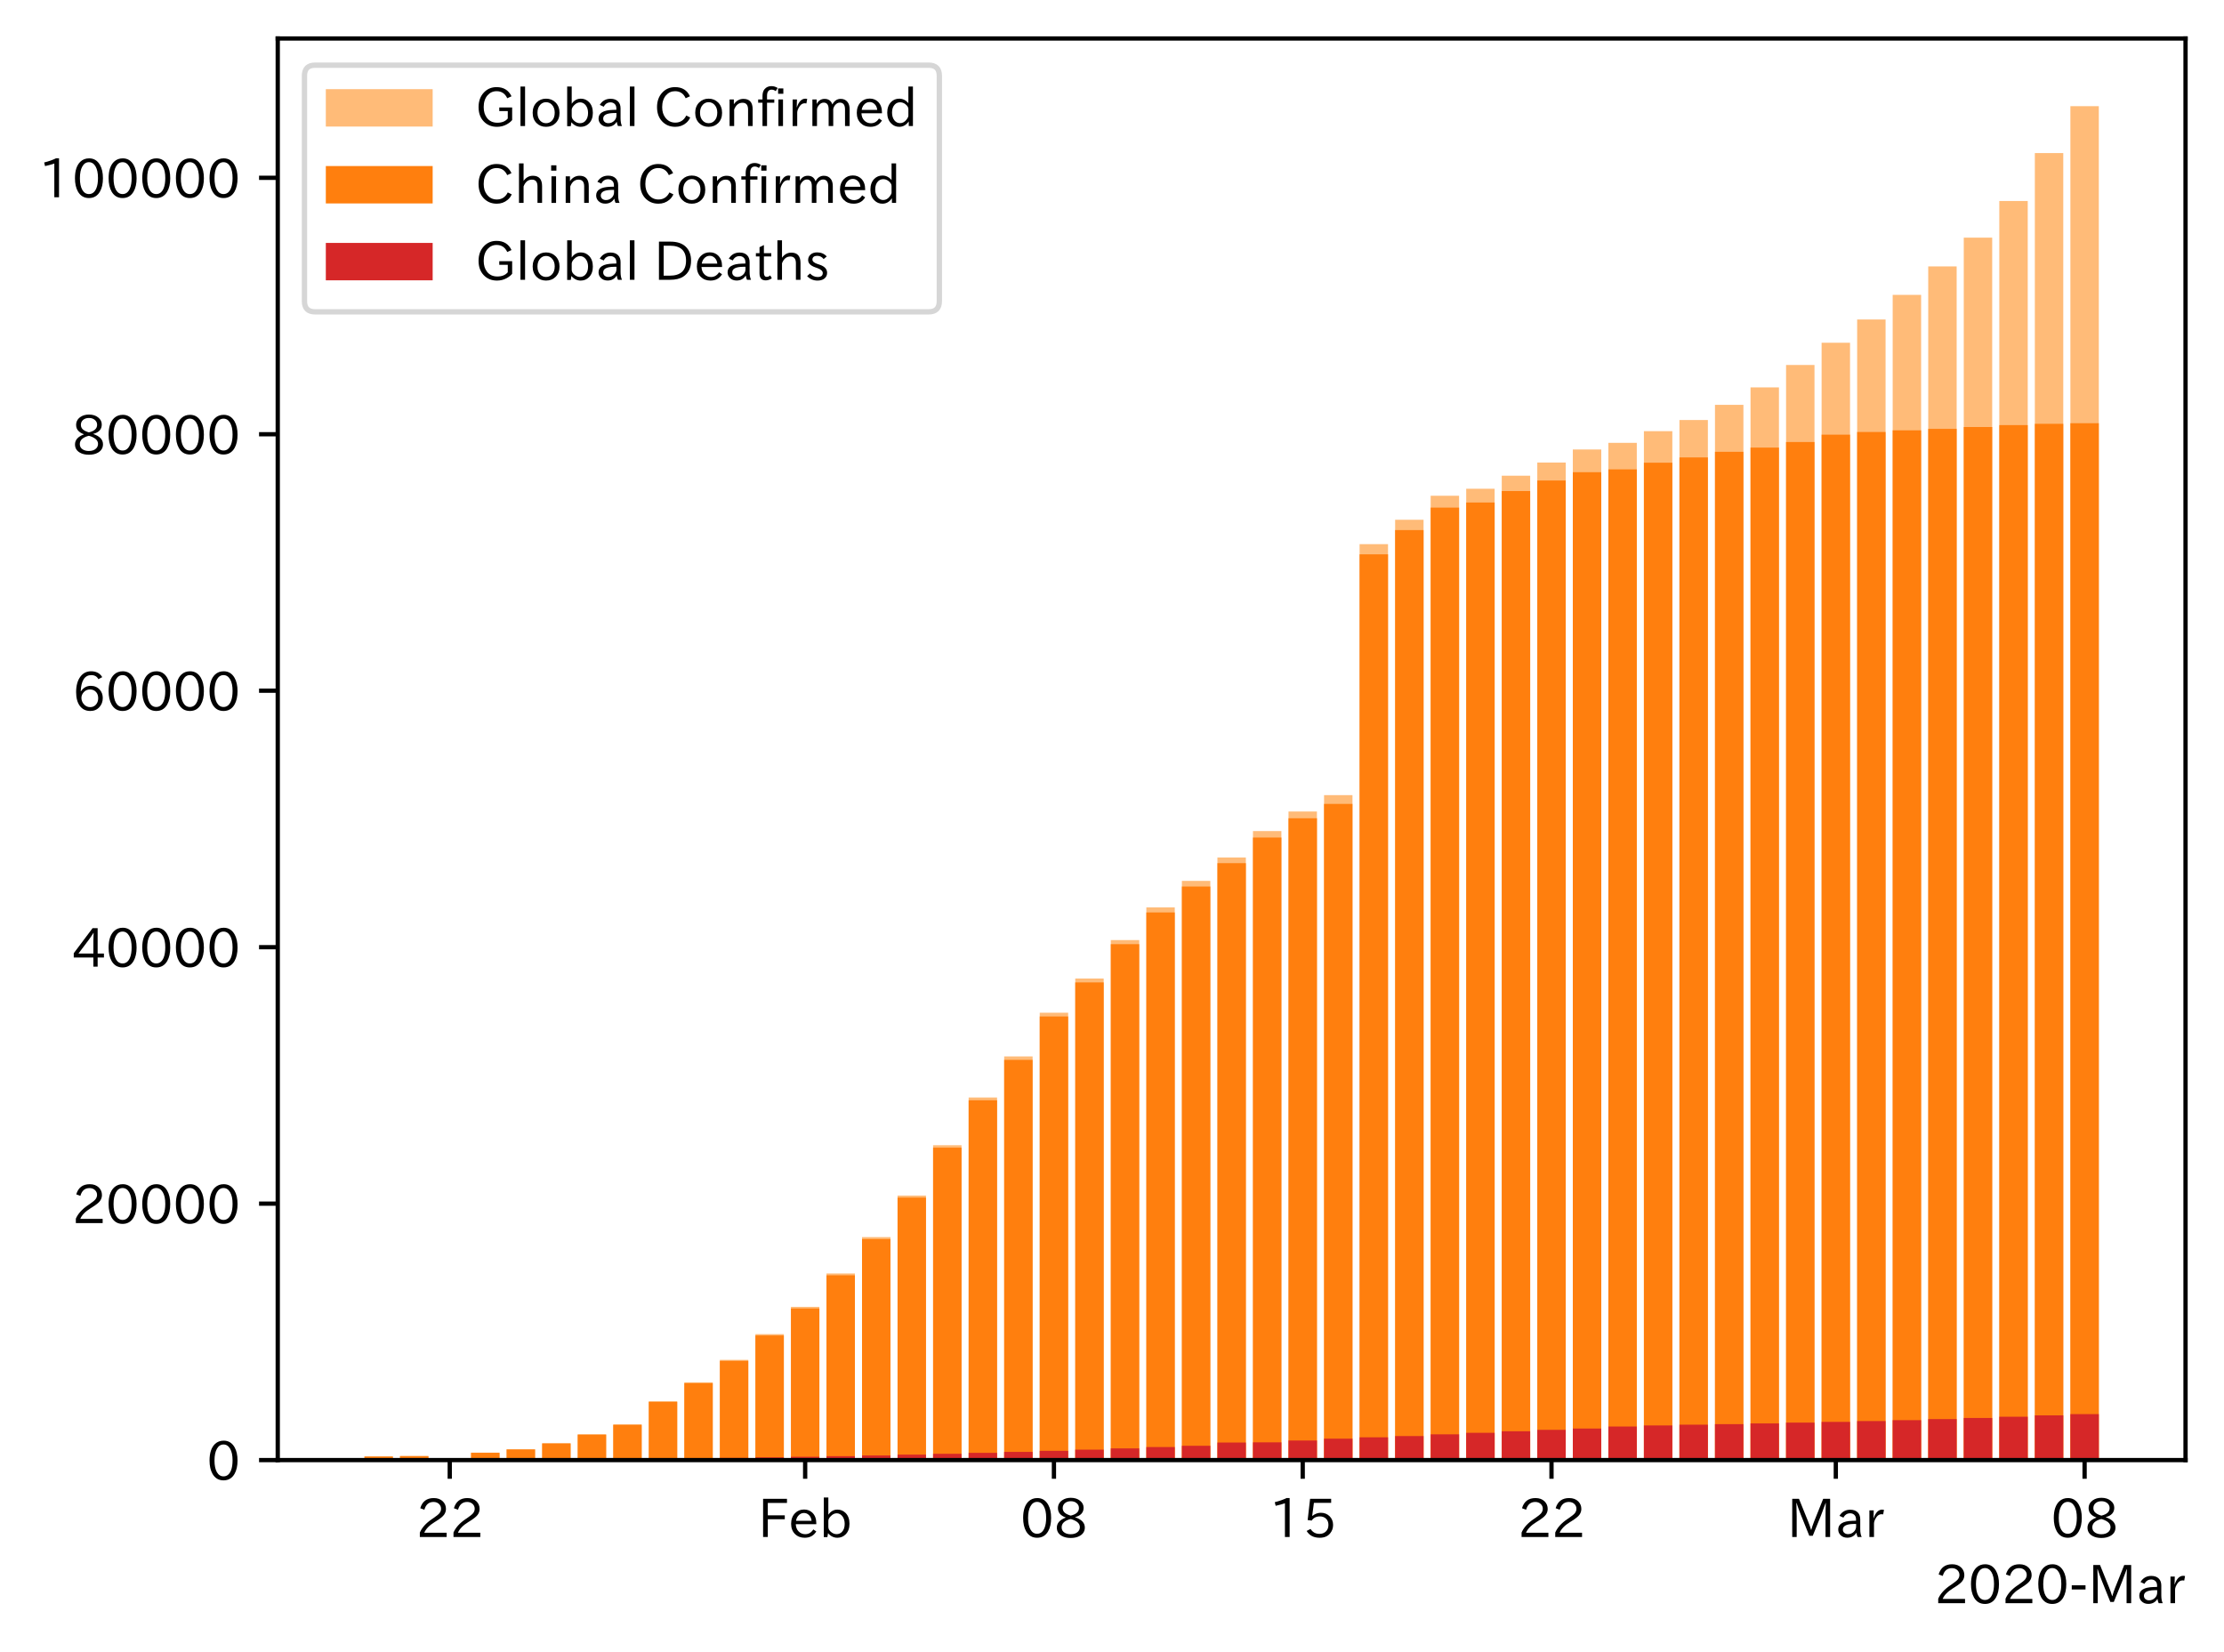 <?xml version="1.0" encoding="utf-8" standalone="no"?>
<!DOCTYPE svg PUBLIC "-//W3C//DTD SVG 1.1//EN"
  "http://www.w3.org/Graphics/SVG/1.1/DTD/svg11.dtd">
<!-- Created with matplotlib (https://matplotlib.org/) -->
<svg height="309.293pt" version="1.1" viewBox="0 0 416.311 309.293" width="416.311pt" xmlns="http://www.w3.org/2000/svg" xmlns:xlink="http://www.w3.org/1999/xlink">
 <defs>
  <style type="text/css">
*{stroke-linecap:butt;stroke-linejoin:round;}
  </style>
 </defs>
 <g id="figure_1">
  <g id="patch_1">
   <path d="M 0 309.293 
L 416.311 309.293 
L 416.311 0 
L 0 0 
z
" style="fill:#ffffff;"/>
  </g>
  <g id="axes_1">
   <g id="patch_2">
    <path d="M 51.991 273.312 
L 409.111 273.312 
L 409.111 7.2 
L 51.991 7.2 
z
" style="fill:#ffffff;"/>
   </g>
   <g id="patch_3">
    <path clip-path="url(#pa27639efc4)" d="M 68.223 273.312 
L 73.546 273.312 
L 73.546 272.635 
L 68.223 272.635 
z
" style="fill:#ffbb78;"/>
   </g>
   <g id="patch_4">
    <path clip-path="url(#pa27639efc4)" d="M 74.876 273.312 
L 80.198 273.312 
L 80.198 272.558 
L 74.876 272.558 
z
" style="fill:#ffbb78;"/>
   </g>
   <g id="patch_5">
    <path clip-path="url(#pa27639efc4)" d="M 88.182 273.312 
L 93.504 273.312 
L 93.504 271.917 
L 88.182 271.917 
z
" style="fill:#ffbb78;"/>
   </g>
   <g id="patch_6">
    <path clip-path="url(#pa27639efc4)" d="M 94.834 273.312 
L 100.157 273.312 
L 100.157 271.281 
L 94.834 271.281 
z
" style="fill:#ffbb78;"/>
   </g>
   <g id="patch_7">
    <path clip-path="url(#pa27639efc4)" d="M 101.487 273.312 
L 106.809 273.312 
L 106.809 270.144 
L 101.487 270.144 
z
" style="fill:#ffbb78;"/>
   </g>
   <g id="patch_8">
    <path clip-path="url(#pa27639efc4)" d="M 108.14 273.312 
L 113.462 273.312 
L 113.462 268.478 
L 108.14 268.478 
z
" style="fill:#ffbb78;"/>
   </g>
   <g id="patch_9">
    <path clip-path="url(#pa27639efc4)" d="M 114.793 273.312 
L 120.115 273.312 
L 120.115 266.596 
L 114.793 266.596 
z
" style="fill:#ffbb78;"/>
   </g>
   <g id="patch_10">
    <path clip-path="url(#pa27639efc4)" d="M 121.445 273.312 
L 126.768 273.312 
L 126.768 262.287 
L 121.445 262.287 
z
" style="fill:#ffbb78;"/>
   </g>
   <g id="patch_11">
    <path clip-path="url(#pa27639efc4)" d="M 128.098 273.312 
L 133.42 273.312 
L 133.42 258.754 
L 128.098 258.754 
z
" style="fill:#ffbb78;"/>
   </g>
   <g id="patch_12">
    <path clip-path="url(#pa27639efc4)" d="M 134.751 273.312 
L 140.073 273.312 
L 140.073 254.546 
L 134.751 254.546 
z
" style="fill:#ffbb78;"/>
   </g>
   <g id="patch_13">
    <path clip-path="url(#pa27639efc4)" d="M 141.404 273.312 
L 146.726 273.312 
L 146.726 249.726 
L 141.404 249.726 
z
" style="fill:#ffbb78;"/>
   </g>
   <g id="patch_14">
    <path clip-path="url(#pa27639efc4)" d="M 148.056 273.312 
L 153.379 273.312 
L 153.379 244.621 
L 148.056 244.621 
z
" style="fill:#ffbb78;"/>
   </g>
   <g id="patch_15">
    <path clip-path="url(#pa27639efc4)" d="M 154.709 273.312 
L 160.031 273.312 
L 160.031 238.371 
L 154.709 238.371 
z
" style="fill:#ffbb78;"/>
   </g>
   <g id="patch_16">
    <path clip-path="url(#pa27639efc4)" d="M 161.362 273.312 
L 166.684 273.312 
L 166.684 231.568 
L 161.362 231.568 
z
" style="fill:#ffbb78;"/>
   </g>
   <g id="patch_17">
    <path clip-path="url(#pa27639efc4)" d="M 168.015 273.312 
L 173.337 273.312 
L 173.337 223.793 
L 168.015 223.793 
z
" style="fill:#ffbb78;"/>
   </g>
   <g id="patch_18">
    <path clip-path="url(#pa27639efc4)" d="M 174.667 273.312 
L 179.99 273.312 
L 179.99 214.375 
L 174.667 214.375 
z
" style="fill:#ffbb78;"/>
   </g>
   <g id="patch_19">
    <path clip-path="url(#pa27639efc4)" d="M 181.32 273.312 
L 186.642 273.312 
L 186.642 205.441 
L 181.32 205.441 
z
" style="fill:#ffbb78;"/>
   </g>
   <g id="patch_20">
    <path clip-path="url(#pa27639efc4)" d="M 187.973 273.312 
L 193.295 273.312 
L 193.295 197.748 
L 187.973 197.748 
z
" style="fill:#ffbb78;"/>
   </g>
   <g id="patch_21">
    <path clip-path="url(#pa27639efc4)" d="M 194.626 273.312 
L 199.948 273.312 
L 199.948 189.574 
L 194.626 189.574 
z
" style="fill:#ffbb78;"/>
   </g>
   <g id="patch_22">
    <path clip-path="url(#pa27639efc4)" d="M 201.278 273.312 
L 206.601 273.312 
L 206.601 183.161 
L 201.278 183.161 
z
" style="fill:#ffbb78;"/>
   </g>
   <g id="patch_23">
    <path clip-path="url(#pa27639efc4)" d="M 207.931 273.312 
L 213.253 273.312 
L 213.253 175.969 
L 207.931 175.969 
z
" style="fill:#ffbb78;"/>
   </g>
   <g id="patch_24">
    <path clip-path="url(#pa27639efc4)" d="M 214.584 273.312 
L 219.906 273.312 
L 219.906 169.851 
L 214.584 169.851 
z
" style="fill:#ffbb78;"/>
   </g>
   <g id="patch_25">
    <path clip-path="url(#pa27639efc4)" d="M 221.237 273.312 
L 226.559 273.312 
L 226.559 164.887 
L 221.237 164.887 
z
" style="fill:#ffbb78;"/>
   </g>
   <g id="patch_26">
    <path clip-path="url(#pa27639efc4)" d="M 227.89 273.312 
L 233.212 273.312 
L 233.212 160.504 
L 227.89 160.504 
z
" style="fill:#ffbb78;"/>
   </g>
   <g id="patch_27">
    <path clip-path="url(#pa27639efc4)" d="M 234.542 273.312 
L 239.864 273.312 
L 239.864 155.569 
L 234.542 155.569 
z
" style="fill:#ffbb78;"/>
   </g>
   <g id="patch_28">
    <path clip-path="url(#pa27639efc4)" d="M 241.195 273.312 
L 246.517 273.312 
L 246.517 151.904 
L 241.195 151.904 
z
" style="fill:#ffbb78;"/>
   </g>
   <g id="patch_29">
    <path clip-path="url(#pa27639efc4)" d="M 247.848 273.312 
L 253.17 273.312 
L 253.17 148.839 
L 247.848 148.839 
z
" style="fill:#ffbb78;"/>
   </g>
   <g id="patch_30">
    <path clip-path="url(#pa27639efc4)" d="M 254.501 273.312 
L 259.823 273.312 
L 259.823 101.86 
L 254.501 101.86 
z
" style="fill:#ffbb78;"/>
   </g>
   <g id="patch_31">
    <path clip-path="url(#pa27639efc4)" d="M 261.153 273.312 
L 266.476 273.312 
L 266.476 97.292 
L 261.153 97.292 
z
" style="fill:#ffbb78;"/>
   </g>
   <g id="patch_32">
    <path clip-path="url(#pa27639efc4)" d="M 267.806 273.312 
L 273.128 273.312 
L 273.128 92.798 
L 267.806 92.798 
z
" style="fill:#ffbb78;"/>
   </g>
   <g id="patch_33">
    <path clip-path="url(#pa27639efc4)" d="M 274.459 273.312 
L 279.781 273.312 
L 279.781 91.493 
L 274.459 91.493 
z
" style="fill:#ffbb78;"/>
   </g>
   <g id="patch_34">
    <path clip-path="url(#pa27639efc4)" d="M 281.112 273.312 
L 286.434 273.312 
L 286.434 89.042 
L 281.112 89.042 
z
" style="fill:#ffbb78;"/>
   </g>
   <g id="patch_35">
    <path clip-path="url(#pa27639efc4)" d="M 287.764 273.312 
L 293.087 273.312 
L 293.087 86.582 
L 287.764 86.582 
z
" style="fill:#ffbb78;"/>
   </g>
   <g id="patch_36">
    <path clip-path="url(#pa27639efc4)" d="M 294.417 273.312 
L 299.739 273.312 
L 299.739 84.141 
L 294.417 84.141 
z
" style="fill:#ffbb78;"/>
   </g>
   <g id="patch_37">
    <path clip-path="url(#pa27639efc4)" d="M 301.07 273.312 
L 306.392 273.312 
L 306.392 82.892 
L 301.07 82.892 
z
" style="fill:#ffbb78;"/>
   </g>
   <g id="patch_38">
    <path clip-path="url(#pa27639efc4)" d="M 307.723 273.312 
L 313.045 273.312 
L 313.045 80.713 
L 307.723 80.713 
z
" style="fill:#ffbb78;"/>
   </g>
   <g id="patch_39">
    <path clip-path="url(#pa27639efc4)" d="M 314.375 273.312 
L 319.698 273.312 
L 319.698 78.625 
L 314.375 78.625 
z
" style="fill:#ffbb78;"/>
   </g>
   <g id="patch_40">
    <path clip-path="url(#pa27639efc4)" d="M 321.028 273.312 
L 326.35 273.312 
L 326.35 75.78 
L 321.028 75.78 
z
" style="fill:#ffbb78;"/>
   </g>
   <g id="patch_41">
    <path clip-path="url(#pa27639efc4)" d="M 327.681 273.312 
L 333.003 273.312 
L 333.003 72.521 
L 327.681 72.521 
z
" style="fill:#ffbb78;"/>
   </g>
   <g id="patch_42">
    <path clip-path="url(#pa27639efc4)" d="M 334.334 273.312 
L 339.656 273.312 
L 339.656 68.318 
L 334.334 68.318 
z
" style="fill:#ffbb78;"/>
   </g>
   <g id="patch_43">
    <path clip-path="url(#pa27639efc4)" d="M 340.986 273.312 
L 346.309 273.312 
L 346.309 64.155 
L 340.986 64.155 
z
" style="fill:#ffbb78;"/>
   </g>
   <g id="patch_44">
    <path clip-path="url(#pa27639efc4)" d="M 347.639 273.312 
L 352.961 273.312 
L 352.961 59.808 
L 347.639 59.808 
z
" style="fill:#ffbb78;"/>
   </g>
   <g id="patch_45">
    <path clip-path="url(#pa27639efc4)" d="M 354.292 273.312 
L 359.614 273.312 
L 359.614 55.195 
L 354.292 55.195 
z
" style="fill:#ffbb78;"/>
   </g>
   <g id="patch_46">
    <path clip-path="url(#pa27639efc4)" d="M 360.945 273.312 
L 366.267 273.312 
L 366.267 49.866 
L 360.945 49.866 
z
" style="fill:#ffbb78;"/>
   </g>
   <g id="patch_47">
    <path clip-path="url(#pa27639efc4)" d="M 367.597 273.312 
L 372.92 273.312 
L 372.92 44.482 
L 367.597 44.482 
z
" style="fill:#ffbb78;"/>
   </g>
   <g id="patch_48">
    <path clip-path="url(#pa27639efc4)" d="M 374.25 273.312 
L 379.572 273.312 
L 379.572 37.62 
L 374.25 37.62 
z
" style="fill:#ffbb78;"/>
   </g>
   <g id="patch_49">
    <path clip-path="url(#pa27639efc4)" d="M 380.903 273.312 
L 386.225 273.312 
L 386.225 28.655 
L 380.903 28.655 
z
" style="fill:#ffbb78;"/>
   </g>
   <g id="patch_50">
    <path clip-path="url(#pa27639efc4)" d="M 387.556 273.312 
L 392.878 273.312 
L 392.878 19.872 
L 387.556 19.872 
z
" style="fill:#ffbb78;"/>
   </g>
   <g id="patch_51">
    <path clip-path="url(#pa27639efc4)" d="M 68.223 273.312 
L 73.546 273.312 
L 73.546 272.645 
L 68.223 272.645 
z
" style="fill:#ff7f0e;"/>
   </g>
   <g id="patch_52">
    <path clip-path="url(#pa27639efc4)" d="M 74.876 273.312 
L 80.198 273.312 
L 80.198 272.57 
L 74.876 272.57 
z
" style="fill:#ff7f0e;"/>
   </g>
   <g id="patch_53">
    <path clip-path="url(#pa27639efc4)" d="M 88.182 273.312 
L 93.504 273.312 
L 93.504 271.941 
L 88.182 271.941 
z
" style="fill:#ff7f0e;"/>
   </g>
   <g id="patch_54">
    <path clip-path="url(#pa27639efc4)" d="M 94.834 273.312 
L 100.157 273.312 
L 100.157 271.32 
L 94.834 271.32 
z
" style="fill:#ff7f0e;"/>
   </g>
   <g id="patch_55">
    <path clip-path="url(#pa27639efc4)" d="M 101.487 273.312 
L 106.809 273.312 
L 106.809 270.199 
L 101.487 270.199 
z
" style="fill:#ff7f0e;"/>
   </g>
   <g id="patch_56">
    <path clip-path="url(#pa27639efc4)" d="M 108.14 273.312 
L 113.462 273.312 
L 113.462 268.547 
L 108.14 268.547 
z
" style="fill:#ff7f0e;"/>
   </g>
   <g id="patch_57">
    <path clip-path="url(#pa27639efc4)" d="M 114.793 273.312 
L 120.115 273.312 
L 120.115 266.733 
L 114.793 266.733 
z
" style="fill:#ff7f0e;"/>
   </g>
   <g id="patch_58">
    <path clip-path="url(#pa27639efc4)" d="M 121.445 273.312 
L 126.768 273.312 
L 126.768 262.422 
L 121.445 262.422 
z
" style="fill:#ff7f0e;"/>
   </g>
   <g id="patch_59">
    <path clip-path="url(#pa27639efc4)" d="M 128.098 273.312 
L 133.42 273.312 
L 133.42 258.917 
L 128.098 258.917 
z
" style="fill:#ff7f0e;"/>
   </g>
   <g id="patch_60">
    <path clip-path="url(#pa27639efc4)" d="M 134.751 273.312 
L 140.073 273.312 
L 140.073 254.743 
L 134.751 254.743 
z
" style="fill:#ff7f0e;"/>
   </g>
   <g id="patch_61">
    <path clip-path="url(#pa27639efc4)" d="M 141.404 273.312 
L 146.726 273.312 
L 146.726 249.981 
L 141.404 249.981 
z
" style="fill:#ff7f0e;"/>
   </g>
   <g id="patch_62">
    <path clip-path="url(#pa27639efc4)" d="M 148.056 273.312 
L 153.379 273.312 
L 153.379 244.938 
L 148.056 244.938 
z
" style="fill:#ff7f0e;"/>
   </g>
   <g id="patch_63">
    <path clip-path="url(#pa27639efc4)" d="M 154.709 273.312 
L 160.031 273.312 
L 160.031 238.721 
L 154.709 238.721 
z
" style="fill:#ff7f0e;"/>
   </g>
   <g id="patch_64">
    <path clip-path="url(#pa27639efc4)" d="M 161.362 273.312 
L 166.684 273.312 
L 166.684 231.935 
L 161.362 231.935 
z
" style="fill:#ff7f0e;"/>
   </g>
   <g id="patch_65">
    <path clip-path="url(#pa27639efc4)" d="M 168.015 273.312 
L 173.337 273.312 
L 173.337 224.175 
L 168.015 224.175 
z
" style="fill:#ff7f0e;"/>
   </g>
   <g id="patch_66">
    <path clip-path="url(#pa27639efc4)" d="M 174.667 273.312 
L 179.99 273.312 
L 179.99 214.833 
L 174.667 214.833 
z
" style="fill:#ff7f0e;"/>
   </g>
   <g id="patch_67">
    <path clip-path="url(#pa27639efc4)" d="M 181.32 273.312 
L 186.642 273.312 
L 186.642 205.959 
L 181.32 205.959 
z
" style="fill:#ff7f0e;"/>
   </g>
   <g id="patch_68">
    <path clip-path="url(#pa27639efc4)" d="M 187.973 273.312 
L 193.295 273.312 
L 193.295 198.396 
L 187.973 198.396 
z
" style="fill:#ff7f0e;"/>
   </g>
   <g id="patch_69">
    <path clip-path="url(#pa27639efc4)" d="M 194.626 273.312 
L 199.948 273.312 
L 199.948 190.266 
L 194.626 190.266 
z
" style="fill:#ff7f0e;"/>
   </g>
   <g id="patch_70">
    <path clip-path="url(#pa27639efc4)" d="M 201.278 273.312 
L 206.601 273.312 
L 206.601 183.898 
L 201.278 183.898 
z
" style="fill:#ff7f0e;"/>
   </g>
   <g id="patch_71">
    <path clip-path="url(#pa27639efc4)" d="M 207.931 273.312 
L 213.253 273.312 
L 213.253 176.735 
L 207.931 176.735 
z
" style="fill:#ff7f0e;"/>
   </g>
   <g id="patch_72">
    <path clip-path="url(#pa27639efc4)" d="M 214.584 273.312 
L 219.906 273.312 
L 219.906 170.799 
L 214.584 170.799 
z
" style="fill:#ff7f0e;"/>
   </g>
   <g id="patch_73">
    <path clip-path="url(#pa27639efc4)" d="M 221.237 273.312 
L 226.559 273.312 
L 226.559 165.946 
L 221.237 165.946 
z
" style="fill:#ff7f0e;"/>
   </g>
   <g id="patch_74">
    <path clip-path="url(#pa27639efc4)" d="M 227.89 273.312 
L 233.212 273.312 
L 233.212 161.577 
L 227.89 161.577 
z
" style="fill:#ff7f0e;"/>
   </g>
   <g id="patch_75">
    <path clip-path="url(#pa27639efc4)" d="M 234.542 273.312 
L 239.864 273.312 
L 239.864 156.781 
L 234.542 156.781 
z
" style="fill:#ff7f0e;"/>
   </g>
   <g id="patch_76">
    <path clip-path="url(#pa27639efc4)" d="M 241.195 273.312 
L 246.517 273.312 
L 246.517 153.166 
L 241.195 153.166 
z
" style="fill:#ff7f0e;"/>
   </g>
   <g id="patch_77">
    <path clip-path="url(#pa27639efc4)" d="M 247.848 273.312 
L 253.17 273.312 
L 253.17 150.478 
L 247.848 150.478 
z
" style="fill:#ff7f0e;"/>
   </g>
   <g id="patch_78">
    <path clip-path="url(#pa27639efc4)" d="M 254.501 273.312 
L 259.823 273.312 
L 259.823 103.766 
L 254.501 103.766 
z
" style="fill:#ff7f0e;"/>
   </g>
   <g id="patch_79">
    <path clip-path="url(#pa27639efc4)" d="M 261.153 273.312 
L 266.476 273.312 
L 266.476 99.222 
L 261.153 99.222 
z
" style="fill:#ff7f0e;"/>
   </g>
   <g id="patch_80">
    <path clip-path="url(#pa27639efc4)" d="M 267.806 273.312 
L 273.128 273.312 
L 273.128 95.016 
L 267.806 95.016 
z
" style="fill:#ff7f0e;"/>
   </g>
   <g id="patch_81">
    <path clip-path="url(#pa27639efc4)" d="M 274.459 273.312 
L 279.781 273.312 
L 279.781 94.068 
L 274.459 94.068 
z
" style="fill:#ff7f0e;"/>
   </g>
   <g id="patch_82">
    <path clip-path="url(#pa27639efc4)" d="M 281.112 273.312 
L 286.434 273.312 
L 286.434 91.922 
L 281.112 91.922 
z
" style="fill:#ff7f0e;"/>
   </g>
   <g id="patch_83">
    <path clip-path="url(#pa27639efc4)" d="M 287.764 273.312 
L 293.087 273.312 
L 293.087 89.947 
L 287.764 89.947 
z
" style="fill:#ff7f0e;"/>
   </g>
   <g id="patch_84">
    <path clip-path="url(#pa27639efc4)" d="M 294.417 273.312 
L 299.739 273.312 
L 299.739 88.387 
L 294.417 88.387 
z
" style="fill:#ff7f0e;"/>
   </g>
   <g id="patch_85">
    <path clip-path="url(#pa27639efc4)" d="M 301.07 273.312 
L 306.392 273.312 
L 306.392 87.859 
L 301.07 87.859 
z
" style="fill:#ff7f0e;"/>
   </g>
   <g id="patch_86">
    <path clip-path="url(#pa27639efc4)" d="M 307.723 273.312 
L 313.045 273.312 
L 313.045 86.615 
L 307.723 86.615 
z
" style="fill:#ff7f0e;"/>
   </g>
   <g id="patch_87">
    <path clip-path="url(#pa27639efc4)" d="M 314.375 273.312 
L 319.698 273.312 
L 319.698 85.629 
L 314.375 85.629 
z
" style="fill:#ff7f0e;"/>
   </g>
   <g id="patch_88">
    <path clip-path="url(#pa27639efc4)" d="M 321.028 273.312 
L 326.35 273.312 
L 326.35 84.575 
L 321.028 84.575 
z
" style="fill:#ff7f0e;"/>
   </g>
   <g id="patch_89">
    <path clip-path="url(#pa27639efc4)" d="M 327.681 273.312 
L 333.003 273.312 
L 333.003 83.78 
L 327.681 83.78 
z
" style="fill:#ff7f0e;"/>
   </g>
   <g id="patch_90">
    <path clip-path="url(#pa27639efc4)" d="M 334.334 273.312 
L 339.656 273.312 
L 339.656 82.741 
L 334.334 82.741 
z
" style="fill:#ff7f0e;"/>
   </g>
   <g id="patch_91">
    <path clip-path="url(#pa27639efc4)" d="M 340.986 273.312 
L 346.309 273.312 
L 346.309 81.363 
L 340.986 81.363 
z
" style="fill:#ff7f0e;"/>
   </g>
   <g id="patch_92">
    <path clip-path="url(#pa27639efc4)" d="M 347.639 273.312 
L 352.961 273.312 
L 352.961 80.869 
L 347.639 80.869 
z
" style="fill:#ff7f0e;"/>
   </g>
   <g id="patch_93">
    <path clip-path="url(#pa27639efc4)" d="M 354.292 273.312 
L 359.614 273.312 
L 359.614 80.557 
L 354.292 80.557 
z
" style="fill:#ff7f0e;"/>
   </g>
   <g id="patch_94">
    <path clip-path="url(#pa27639efc4)" d="M 360.945 273.312 
L 366.267 273.312 
L 366.267 80.274 
L 360.945 80.274 
z
" style="fill:#ff7f0e;"/>
   </g>
   <g id="patch_95">
    <path clip-path="url(#pa27639efc4)" d="M 367.597 273.312 
L 372.92 273.312 
L 372.92 79.93 
L 367.597 79.93 
z
" style="fill:#ff7f0e;"/>
   </g>
   <g id="patch_96">
    <path clip-path="url(#pa27639efc4)" d="M 374.25 273.312 
L 379.572 273.312 
L 379.572 79.58 
L 374.25 79.58 
z
" style="fill:#ff7f0e;"/>
   </g>
   <g id="patch_97">
    <path clip-path="url(#pa27639efc4)" d="M 380.903 273.312 
L 386.225 273.312 
L 386.225 79.335 
L 380.903 79.335 
z
" style="fill:#ff7f0e;"/>
   </g>
   <g id="patch_98">
    <path clip-path="url(#pa27639efc4)" d="M 387.556 273.312 
L 392.878 273.312 
L 392.878 79.225 
L 387.556 79.225 
z
" style="fill:#ff7f0e;"/>
   </g>
   <g id="patch_99">
    <path clip-path="url(#pa27639efc4)" d="M 68.223 273.312 
L 73.546 273.312 
L 73.546 273.298 
L 68.223 273.298 
z
" style="fill:#d62728;"/>
   </g>
   <g id="patch_100">
    <path clip-path="url(#pa27639efc4)" d="M 74.876 273.312 
L 80.198 273.312 
L 80.198 273.298 
L 74.876 273.298 
z
" style="fill:#d62728;"/>
   </g>
   <g id="patch_101">
    <path clip-path="url(#pa27639efc4)" d="M 88.182 273.312 
L 93.504 273.312 
L 93.504 273.271 
L 88.182 273.271 
z
" style="fill:#d62728;"/>
   </g>
   <g id="patch_102">
    <path clip-path="url(#pa27639efc4)" d="M 94.834 273.312 
L 100.157 273.312 
L 100.157 273.252 
L 94.834 273.252 
z
" style="fill:#d62728;"/>
   </g>
   <g id="patch_103">
    <path clip-path="url(#pa27639efc4)" d="M 101.487 273.312 
L 106.809 273.312 
L 106.809 273.214 
L 101.487 273.214 
z
" style="fill:#d62728;"/>
   </g>
   <g id="patch_104">
    <path clip-path="url(#pa27639efc4)" d="M 108.14 273.312 
L 113.462 273.312 
L 113.462 273.178 
L 108.14 273.178 
z
" style="fill:#d62728;"/>
   </g>
   <g id="patch_105">
    <path clip-path="url(#pa27639efc4)" d="M 114.793 273.312 
L 120.115 273.312 
L 120.115 273.12 
L 114.793 273.12 
z
" style="fill:#d62728;"/>
   </g>
   <g id="patch_106">
    <path clip-path="url(#pa27639efc4)" d="M 121.445 273.312 
L 126.768 273.312 
L 126.768 273.058 
L 121.445 273.058 
z
" style="fill:#d62728;"/>
   </g>
   <g id="patch_107">
    <path clip-path="url(#pa27639efc4)" d="M 128.098 273.312 
L 133.42 273.312 
L 133.42 272.995 
L 128.098 272.995 
z
" style="fill:#d62728;"/>
   </g>
   <g id="patch_108">
    <path clip-path="url(#pa27639efc4)" d="M 134.751 273.312 
L 140.073 273.312 
L 140.073 272.904 
L 134.751 272.904 
z
" style="fill:#d62728;"/>
   </g>
   <g id="patch_109">
    <path clip-path="url(#pa27639efc4)" d="M 141.404 273.312 
L 146.726 273.312 
L 146.726 272.801 
L 141.404 272.801 
z
" style="fill:#d62728;"/>
   </g>
   <g id="patch_110">
    <path clip-path="url(#pa27639efc4)" d="M 148.056 273.312 
L 153.379 273.312 
L 153.379 272.69 
L 148.056 272.69 
z
" style="fill:#d62728;"/>
   </g>
   <g id="patch_111">
    <path clip-path="url(#pa27639efc4)" d="M 154.709 273.312 
L 160.031 273.312 
L 160.031 272.58 
L 154.709 272.58 
z
" style="fill:#d62728;"/>
   </g>
   <g id="patch_112">
    <path clip-path="url(#pa27639efc4)" d="M 161.362 273.312 
L 166.684 273.312 
L 166.684 272.443 
L 161.362 272.443 
z
" style="fill:#d62728;"/>
   </g>
   <g id="patch_113">
    <path clip-path="url(#pa27639efc4)" d="M 168.015 273.312 
L 173.337 273.312 
L 173.337 272.289 
L 168.015 272.289 
z
" style="fill:#d62728;"/>
   </g>
   <g id="patch_114">
    <path clip-path="url(#pa27639efc4)" d="M 174.667 273.312 
L 179.99 273.312 
L 179.99 272.131 
L 174.667 272.131 
z
" style="fill:#d62728;"/>
   </g>
   <g id="patch_115">
    <path clip-path="url(#pa27639efc4)" d="M 181.32 273.312 
L 186.642 273.312 
L 186.642 271.956 
L 181.32 271.956 
z
" style="fill:#d62728;"/>
   </g>
   <g id="patch_116">
    <path clip-path="url(#pa27639efc4)" d="M 187.973 273.312 
L 193.295 273.312 
L 193.295 271.781 
L 187.973 271.781 
z
" style="fill:#d62728;"/>
   </g>
   <g id="patch_117">
    <path clip-path="url(#pa27639efc4)" d="M 194.626 273.312 
L 199.948 273.312 
L 199.948 271.574 
L 194.626 271.574 
z
" style="fill:#d62728;"/>
   </g>
   <g id="patch_118">
    <path clip-path="url(#pa27639efc4)" d="M 201.278 273.312 
L 206.601 273.312 
L 206.601 271.361 
L 201.278 271.361 
z
" style="fill:#d62728;"/>
   </g>
   <g id="patch_119">
    <path clip-path="url(#pa27639efc4)" d="M 207.931 273.312 
L 213.253 273.312 
L 213.253 271.128 
L 207.931 271.128 
z
" style="fill:#d62728;"/>
   </g>
   <g id="patch_120">
    <path clip-path="url(#pa27639efc4)" d="M 214.584 273.312 
L 219.906 273.312 
L 219.906 270.868 
L 214.584 270.868 
z
" style="fill:#d62728;"/>
   </g>
   <g id="patch_121">
    <path clip-path="url(#pa27639efc4)" d="M 221.237 273.312 
L 226.559 273.312 
L 226.559 270.636 
L 221.237 270.636 
z
" style="fill:#d62728;"/>
   </g>
   <g id="patch_122">
    <path clip-path="url(#pa27639efc4)" d="M 227.89 273.312 
L 233.212 273.312 
L 233.212 270.026 
L 227.89 270.026 
z
" style="fill:#d62728;"/>
   </g>
   <g id="patch_123">
    <path clip-path="url(#pa27639efc4)" d="M 234.542 273.312 
L 239.864 273.312 
L 239.864 269.992 
L 234.542 269.992 
z
" style="fill:#d62728;"/>
   </g>
   <g id="patch_124">
    <path clip-path="url(#pa27639efc4)" d="M 241.195 273.312 
L 246.517 273.312 
L 246.517 269.649 
L 241.195 269.649 
z
" style="fill:#d62728;"/>
   </g>
   <g id="patch_125">
    <path clip-path="url(#pa27639efc4)" d="M 247.848 273.312 
L 253.17 273.312 
L 253.17 269.306 
L 247.848 269.306 
z
" style="fill:#d62728;"/>
   </g>
   <g id="patch_126">
    <path clip-path="url(#pa27639efc4)" d="M 254.501 273.312 
L 259.823 273.312 
L 259.823 269.051 
L 254.501 269.051 
z
" style="fill:#d62728;"/>
   </g>
   <g id="patch_127">
    <path clip-path="url(#pa27639efc4)" d="M 261.153 273.312 
L 266.476 273.312 
L 266.476 268.816 
L 261.153 268.816 
z
" style="fill:#d62728;"/>
   </g>
   <g id="patch_128">
    <path clip-path="url(#pa27639efc4)" d="M 267.806 273.312 
L 273.128 273.312 
L 273.128 268.49 
L 267.806 268.49 
z
" style="fill:#d62728;"/>
   </g>
   <g id="patch_129">
    <path clip-path="url(#pa27639efc4)" d="M 274.459 273.312 
L 279.781 273.312 
L 279.781 268.202 
L 274.459 268.202 
z
" style="fill:#d62728;"/>
   </g>
   <g id="patch_130">
    <path clip-path="url(#pa27639efc4)" d="M 281.112 273.312 
L 286.434 273.312 
L 286.434 267.918 
L 281.112 267.918 
z
" style="fill:#d62728;"/>
   </g>
   <g id="patch_131">
    <path clip-path="url(#pa27639efc4)" d="M 287.764 273.312 
L 293.087 273.312 
L 293.087 267.65 
L 287.764 267.65 
z
" style="fill:#d62728;"/>
   </g>
   <g id="patch_132">
    <path clip-path="url(#pa27639efc4)" d="M 294.417 273.312 
L 299.739 273.312 
L 299.739 267.402 
L 294.417 267.402 
z
" style="fill:#d62728;"/>
   </g>
   <g id="patch_133">
    <path clip-path="url(#pa27639efc4)" d="M 301.07 273.312 
L 306.392 273.312 
L 306.392 267.028 
L 301.07 267.028 
z
" style="fill:#d62728;"/>
   </g>
   <g id="patch_134">
    <path clip-path="url(#pa27639efc4)" d="M 307.723 273.312 
L 313.045 273.312 
L 313.045 266.831 
L 307.723 266.831 
z
" style="fill:#d62728;"/>
   </g>
   <g id="patch_135">
    <path clip-path="url(#pa27639efc4)" d="M 314.375 273.312 
L 319.698 273.312 
L 319.698 266.685 
L 314.375 266.685 
z
" style="fill:#d62728;"/>
   </g>
   <g id="patch_136">
    <path clip-path="url(#pa27639efc4)" d="M 321.028 273.312 
L 326.35 273.312 
L 326.35 266.582 
L 321.028 266.582 
z
" style="fill:#d62728;"/>
   </g>
   <g id="patch_137">
    <path clip-path="url(#pa27639efc4)" d="M 327.681 273.312 
L 333.003 273.312 
L 333.003 266.452 
L 327.681 266.452 
z
" style="fill:#d62728;"/>
   </g>
   <g id="patch_138">
    <path clip-path="url(#pa27639efc4)" d="M 334.334 273.312 
L 339.656 273.312 
L 339.656 266.293 
L 334.334 266.293 
z
" style="fill:#d62728;"/>
   </g>
   <g id="patch_139">
    <path clip-path="url(#pa27639efc4)" d="M 340.986 273.312 
L 346.309 273.312 
L 346.309 266.166 
L 340.986 266.166 
z
" style="fill:#d62728;"/>
   </g>
   <g id="patch_140">
    <path clip-path="url(#pa27639efc4)" d="M 347.639 273.312 
L 352.961 273.312 
L 352.961 266.008 
L 347.639 266.008 
z
" style="fill:#d62728;"/>
   </g>
   <g id="patch_141">
    <path clip-path="url(#pa27639efc4)" d="M 354.292 273.312 
L 359.614 273.312 
L 359.614 265.842 
L 354.292 265.842 
z
" style="fill:#d62728;"/>
   </g>
   <g id="patch_142">
    <path clip-path="url(#pa27639efc4)" d="M 360.945 273.312 
L 366.267 273.312 
L 366.267 265.636 
L 360.945 265.636 
z
" style="fill:#d62728;"/>
   </g>
   <g id="patch_143">
    <path clip-path="url(#pa27639efc4)" d="M 367.597 273.312 
L 372.92 273.312 
L 372.92 265.434 
L 367.597 265.434 
z
" style="fill:#d62728;"/>
   </g>
   <g id="patch_144">
    <path clip-path="url(#pa27639efc4)" d="M 374.25 273.312 
L 379.572 273.312 
L 379.572 265.199 
L 374.25 265.199 
z
" style="fill:#d62728;"/>
   </g>
   <g id="patch_145">
    <path clip-path="url(#pa27639efc4)" d="M 380.903 273.312 
L 386.225 273.312 
L 386.225 264.944 
L 380.903 264.944 
z
" style="fill:#d62728;"/>
   </g>
   <g id="patch_146">
    <path clip-path="url(#pa27639efc4)" d="M 387.556 273.312 
L 392.878 273.312 
L 392.878 264.709 
L 387.556 264.709 
z
" style="fill:#d62728;"/>
   </g>
   <g id="matplotlib.axis_1">
    <g id="xtick_1">
     <g id="line2d_1">
      <defs>
       <path d="M 0 0 
L 0 3.5 
" id="m21c0b396db" style="stroke:#000000;stroke-width:0.8;"/>
      </defs>
      <g>
       <use style="stroke:#000000;stroke-width:0.8;" x="84.19" xlink:href="#m21c0b396db" y="273.312"/>
      </g>
     </g>
     <g id="text_1">
      <!-- 22 -->
      <defs>
       <path d="M 57.172 0.984 
L 6.984 0.984 
L 6.984 9.281 
Q 12.891 23.047 29.594 34.422 
L 32.375 36.281 
Q 40.922 42.141 43.609 45.406 
Q 46.688 49.266 46.688 53.812 
Q 46.688 58.938 43.062 62.547 
Q 39.062 66.547 32.562 66.547 
Q 19.531 66.547 15.484 52 
L 7.766 54.781 
Q 13.328 73.828 33.062 73.828 
Q 43.844 73.828 50.25 67.438 
Q 55.859 61.672 55.859 53.516 
Q 55.859 47.469 52.25 42.531 
Q 48.922 37.75 36.969 30.281 
L 34.859 29 
Q 19.625 19.578 15.281 8.891 
L 57.172 8.891 
z
" id="IPAexGothic-50"/>
      </defs>
      <g transform="translate(77.892 287.803)scale(0.1 -0.1)">
       <use xlink:href="#IPAexGothic-50"/>
       <use x="62.988" xlink:href="#IPAexGothic-50"/>
      </g>
     </g>
    </g>
    <g id="xtick_2">
     <g id="line2d_2">
      <g>
       <use style="stroke:#000000;stroke-width:0.8;" x="150.718" xlink:href="#m21c0b396db" y="273.312"/>
      </g>
     </g>
     <g id="text_2">
      <!-- Feb -->
      <defs>
       <path d="M 54.203 64.703 
L 18.312 64.703 
L 18.312 41.5 
L 50.094 41.5 
L 50.094 34.188 
L 18.312 34.188 
L 18.312 0.984 
L 9.516 0.984 
L 9.516 72.406 
L 54.203 72.406 
z
" id="IPAexGothic-70"/>
       <path d="M 13.484 24.906 
Q 13.922 16.266 18.891 11.281 
Q 23.969 6.203 31.203 6.203 
Q 40.719 6.203 46.297 15.094 
L 51.906 11.375 
Q 44.828 -0.484 30.172 -0.484 
Q 19.094 -0.484 11.969 6.594 
Q 4.781 13.812 4.781 25.641 
Q 4.781 38.188 12.312 45.703 
Q 19 52.391 29 52.391 
Q 38.422 52.391 44.781 46.188 
Q 51.906 38.969 51.906 26.906 
L 51.906 24.906 
z
M 43.062 31.203 
Q 42.328 37.984 38.281 41.891 
Q 34.281 45.906 28.812 45.906 
Q 22.469 45.906 17.969 40.484 
Q 14.891 36.812 13.969 31.203 
z
" id="IPAexGothic-101"/>
       <path d="M 17.578 42.672 
Q 24.219 52.203 34.672 52.203 
Q 43.562 52.203 49.859 45.906 
Q 57.172 38.578 57.172 25.688 
Q 57.172 13.094 49.859 5.812 
Q 43.562 -0.484 34.469 -0.484 
Q 24.359 -0.484 17 8.062 
L 15.766 0.688 
L 9.078 0.688 
L 9.078 74.906 
L 17.578 74.906 
z
M 17.578 31.203 
L 17.578 19.578 
Q 17.578 13.875 23.875 9.375 
Q 28.172 6.297 33.109 6.297 
Q 38.875 6.297 42.875 10.297 
Q 48.188 15.766 48.188 25.484 
Q 48.188 34.281 43.797 39.891 
Q 39.453 45.312 33.203 45.312 
Q 27.484 45.312 22.469 40.281 
Q 17.578 35.406 17.578 31.203 
z
" id="IPAexGothic-98"/>
      </defs>
      <g transform="translate(141.894 287.803)scale(0.1 -0.1)">
       <use xlink:href="#IPAexGothic-70"/>
       <use x="57.178" xlink:href="#IPAexGothic-101"/>
       <use x="114.062" xlink:href="#IPAexGothic-98"/>
      </g>
     </g>
    </g>
    <g id="xtick_3">
     <g id="line2d_3">
      <g>
       <use style="stroke:#000000;stroke-width:0.8;" x="197.287" xlink:href="#m21c0b396db" y="273.312"/>
      </g>
     </g>
     <g id="text_3">
      <!-- 08 -->
      <defs>
       <path d="M 31.844 73.828 
Q 45.016 73.828 52.094 61.625 
Q 57.719 51.953 57.719 36.625 
Q 57.719 21.438 52.094 11.578 
Q 45.125 -0.484 31.5 -0.484 
Q 17.922 -0.484 10.938 11.578 
Q 5.328 21.438 5.328 36.719 
Q 5.328 58.016 15.625 67.719 
Q 22.172 73.828 31.844 73.828 
z
M 31.5 66.656 
Q 23.688 66.656 19.188 58.734 
Q 14.594 50.734 14.594 36.625 
Q 14.594 22.75 19.094 14.797 
Q 23.641 6.984 31.5 6.984 
Q 40.922 6.984 45.453 18.016 
Q 48.438 25.344 48.438 37.109 
Q 48.438 50.875 43.844 58.734 
Q 39.203 66.656 31.5 66.656 
z
" id="IPAexGothic-48"/>
       <path d="M 39.703 37.891 
Q 57.812 31.734 57.812 18.703 
Q 57.812 8.453 48.438 3.078 
Q 41.609 -0.875 31.5 -0.875 
Q 21.344 -0.875 14.5 3.078 
Q 5.422 8.297 5.422 18.406 
Q 5.422 31.062 22.016 37.203 
L 22.016 37.5 
Q 7.516 42.719 7.516 54.828 
Q 7.516 64.062 15.328 69.625 
Q 21.969 74.312 31.547 74.312 
Q 42.234 74.312 48.922 68.797 
Q 55.516 63.578 55.516 55.719 
Q 55.516 42.281 39.703 38.188 
z
M 31.594 41.016 
Q 46.828 44.625 46.828 55.125 
Q 46.828 61.188 41.797 64.844 
Q 37.703 67.922 31.5 67.922 
Q 25.094 67.922 20.797 64.5 
Q 16.406 60.891 16.406 55.031 
Q 16.406 49.219 21.094 45.703 
Q 23.344 43.891 26.906 42.531 
Q 31 40.875 31.594 41.016 
z
M 30.906 34.516 
Q 14.406 30.172 14.406 19 
Q 14.406 12.109 20.516 8.688 
Q 25.094 6.109 31.391 6.109 
Q 40.234 6.109 45.016 10.891 
Q 48.531 14.406 48.531 19.531 
Q 48.531 24.906 43.656 28.906 
Q 40.766 31.156 36.719 32.812 
Q 31.984 34.719 30.906 34.516 
z
" id="IPAexGothic-56"/>
      </defs>
      <g transform="translate(190.988 287.803)scale(0.1 -0.1)">
       <use xlink:href="#IPAexGothic-48"/>
       <use x="62.988" xlink:href="#IPAexGothic-56"/>
      </g>
     </g>
    </g>
    <g id="xtick_4">
     <g id="line2d_4">
      <g>
       <use style="stroke:#000000;stroke-width:0.8;" x="243.856" xlink:href="#m21c0b396db" y="273.312"/>
      </g>
     </g>
     <g id="text_4">
      <!-- 15 -->
      <defs>
       <path d="M 38.484 0.984 
L 29.688 0.984 
L 29.688 64.109 
Q 21.438 61.281 12.312 59.328 
L 10.688 66.109 
Q 23.734 69.391 32.906 73.922 
L 38.484 73.922 
z
" id="IPAexGothic-49"/>
       <path d="M 18.406 40.672 
Q 25.531 46.297 33.938 46.297 
Q 44 46.297 50.641 39.5 
Q 56.844 33.016 56.844 23.391 
Q 56.844 14.656 51.516 8.016 
Q 44.828 -0.484 31.734 -0.484 
Q 14.984 -0.484 7.328 12.25 
L 14.656 16.062 
Q 20.453 6.781 31.453 6.781 
Q 38.531 6.781 43.266 11.188 
Q 48.141 15.828 48.141 23.484 
Q 48.141 30.719 43.844 35.016 
Q 39.359 39.5 32.125 39.5 
Q 21.969 39.5 16.75 31.688 
L 9.234 32.672 
L 13.812 72.406 
L 53.219 72.406 
L 53.219 64.891 
L 20.953 64.891 
L 17.719 40.672 
z
" id="IPAexGothic-53"/>
      </defs>
      <g transform="translate(237.558 287.803)scale(0.1 -0.1)">
       <use xlink:href="#IPAexGothic-49"/>
       <use x="62.988" xlink:href="#IPAexGothic-53"/>
      </g>
     </g>
    </g>
    <g id="xtick_5">
     <g id="line2d_5">
      <g>
       <use style="stroke:#000000;stroke-width:0.8;" x="290.425" xlink:href="#m21c0b396db" y="273.312"/>
      </g>
     </g>
     <g id="text_5">
      <!-- 22 -->
      <g transform="translate(284.127 287.803)scale(0.1 -0.1)">
       <use xlink:href="#IPAexGothic-50"/>
       <use x="62.988" xlink:href="#IPAexGothic-50"/>
      </g>
     </g>
    </g>
    <g id="xtick_6">
     <g id="line2d_6">
      <g>
       <use style="stroke:#000000;stroke-width:0.8;" x="343.647" xlink:href="#m21c0b396db" y="273.312"/>
      </g>
     </g>
     <g id="text_6">
      <!-- Mar -->
      <defs>
       <path d="M 80.422 0.984 
L 71.828 0.984 
L 71.828 39.594 
Q 71.828 51.266 72.406 64.594 
L 72.016 64.594 
Q 68.062 53.266 63.531 41.797 
L 47.906 3.266 
L 41.406 3.266 
L 25.641 42.578 
Q 20.75 54.781 17.625 64.703 
L 17.234 64.703 
Q 17.828 48.922 17.828 39.891 
L 17.828 0.984 
L 9.516 0.984 
L 9.516 72.406 
L 22.125 72.406 
L 39.109 30.375 
Q 42.141 23 44.828 14.156 
L 45.125 14.156 
Q 47.312 22.125 50.531 30.172 
L 67.438 72.406 
L 80.422 72.406 
z
" id="IPAexGothic-77"/>
       <path d="M 49.312 0.984 
L 41.75 0.984 
Q 39.984 4.734 39.547 8.688 
L 39.203 8.688 
Q 33.547 -0.391 22.312 -0.391 
Q 14.594 -0.391 9.719 4.5 
Q 5.422 8.797 5.422 14.984 
Q 5.422 30.422 32.031 31.203 
L 38.719 31.391 
L 38.719 33.984 
Q 38.719 39.203 35.75 42.188 
Q 32.625 45.312 27.734 45.312 
Q 19.344 45.312 15.141 37.156 
L 7.719 40.578 
Q 14.656 52 27.938 52 
Q 37.109 52 42.047 46.875 
Q 46.625 42.281 46.625 33.891 
L 46.625 15.578 
Q 46.625 6.25 49.312 0.984 
z
M 38.922 25.391 
L 33.453 25.297 
Q 14.109 24.859 14.109 14.891 
Q 14.109 11.375 16.406 9.078 
Q 19.234 6.297 23.828 6.297 
Q 30.219 6.297 34.906 10.984 
Q 38.922 15.141 38.922 21 
z
" id="IPAexGothic-97"/>
       <path d="M 36.078 51.812 
L 34.578 43.266 
Q 32.906 43.609 31.594 43.609 
Q 25.828 43.609 22.078 38.188 
Q 17.391 31.344 17.391 26.172 
L 17.391 0.984 
L 8.797 0.984 
L 8.797 50.781 
L 16.891 50.781 
L 16.5 35.984 
L 16.703 35.984 
Q 22.219 52.203 32.766 52.203 
Q 34.469 52.203 36.078 51.812 
z
" id="IPAexGothic-114"/>
      </defs>
      <g transform="translate(334.538 287.803)scale(0.1 -0.1)">
       <use xlink:href="#IPAexGothic-77"/>
       <use x="90.186" xlink:href="#IPAexGothic-97"/>
       <use x="145.166" xlink:href="#IPAexGothic-114"/>
      </g>
     </g>
    </g>
    <g id="xtick_7">
     <g id="line2d_7">
      <g>
       <use style="stroke:#000000;stroke-width:0.8;" x="390.217" xlink:href="#m21c0b396db" y="273.312"/>
      </g>
     </g>
     <g id="text_7">
      <!-- 08 -->
      <g transform="translate(383.918 287.803)scale(0.1 -0.1)">
       <use xlink:href="#IPAexGothic-48"/>
       <use x="62.988" xlink:href="#IPAexGothic-56"/>
      </g>
     </g>
    </g>
    <g id="text_8">
     <!-- 2020-Mar -->
     <defs>
      <path d="M 30.766 26.609 
L 4.984 26.609 
L 4.984 34.422 
L 30.766 34.422 
z
" id="IPAexGothic-45"/>
     </defs>
     <g transform="translate(362.118 300.193)scale(0.1 -0.1)">
      <use xlink:href="#IPAexGothic-50"/>
      <use x="62.988" xlink:href="#IPAexGothic-48"/>
      <use x="125.977" xlink:href="#IPAexGothic-50"/>
      <use x="188.965" xlink:href="#IPAexGothic-48"/>
      <use x="251.953" xlink:href="#IPAexGothic-45"/>
      <use x="287.744" xlink:href="#IPAexGothic-77"/>
      <use x="377.93" xlink:href="#IPAexGothic-97"/>
      <use x="432.91" xlink:href="#IPAexGothic-114"/>
     </g>
    </g>
   </g>
   <g id="matplotlib.axis_2">
    <g id="ytick_1">
     <g id="line2d_8">
      <defs>
       <path d="M 0 0 
L -3.5 0 
" id="mb3f556beb6" style="stroke:#000000;stroke-width:0.8;"/>
      </defs>
      <g>
       <use style="stroke:#000000;stroke-width:0.8;" x="51.991" xlink:href="#mb3f556beb6" y="273.312"/>
      </g>
     </g>
     <g id="text_9">
      <!-- 0 -->
      <g transform="translate(38.692 277.057)scale(0.1 -0.1)">
       <use xlink:href="#IPAexGothic-48"/>
      </g>
     </g>
    </g>
    <g id="ytick_2">
     <g id="line2d_9">
      <g>
       <use style="stroke:#000000;stroke-width:0.8;" x="51.991" xlink:href="#mb3f556beb6" y="225.306"/>
      </g>
     </g>
     <g id="text_10">
      <!-- 20000 -->
      <g transform="translate(13.498 229.051)scale(0.1 -0.1)">
       <use xlink:href="#IPAexGothic-50"/>
       <use x="62.988" xlink:href="#IPAexGothic-48"/>
       <use x="125.977" xlink:href="#IPAexGothic-48"/>
       <use x="188.965" xlink:href="#IPAexGothic-48"/>
       <use x="251.953" xlink:href="#IPAexGothic-48"/>
      </g>
     </g>
    </g>
    <g id="ytick_3">
     <g id="line2d_10">
      <g>
       <use style="stroke:#000000;stroke-width:0.8;" x="51.991" xlink:href="#mb3f556beb6" y="177.299"/>
      </g>
     </g>
     <g id="text_11">
      <!-- 40000 -->
      <defs>
       <path d="M 59.578 18.109 
L 47.797 18.109 
L 47.797 0.984 
L 39.797 0.984 
L 39.797 18.109 
L 3.078 18.109 
L 3.078 26.125 
L 38.375 73.094 
L 47.797 73.094 
L 47.797 25.531 
L 59.578 25.531 
z
M 40.281 64.203 
L 39.984 64.203 
Q 35.594 57.125 31.297 51.312 
L 11.859 25.531 
L 39.797 25.531 
L 39.797 49.125 
Q 39.797 54.391 40.281 64.203 
z
" id="IPAexGothic-52"/>
      </defs>
      <g transform="translate(13.498 181.045)scale(0.1 -0.1)">
       <use xlink:href="#IPAexGothic-52"/>
       <use x="62.988" xlink:href="#IPAexGothic-48"/>
       <use x="125.977" xlink:href="#IPAexGothic-48"/>
       <use x="188.965" xlink:href="#IPAexGothic-48"/>
       <use x="251.953" xlink:href="#IPAexGothic-48"/>
      </g>
     </g>
    </g>
    <g id="ytick_4">
     <g id="line2d_11">
      <g>
       <use style="stroke:#000000;stroke-width:0.8;" x="51.991" xlink:href="#mb3f556beb6" y="129.293"/>
      </g>
     </g>
     <g id="text_12">
      <!-- 60000 -->
      <defs>
       <path d="M 16.5 36.375 
Q 23.578 46.578 34.906 46.578 
Q 45.406 46.578 51.812 39.266 
Q 57.422 32.906 57.422 23.781 
Q 57.422 13.812 51.125 6.781 
Q 44.578 -0.484 34.031 -0.484 
Q 21.484 -0.484 14.406 9.078 
Q 7.516 18.406 7.516 34.812 
Q 7.516 53.516 15.828 64.203 
Q 23.344 73.828 35.5 73.828 
Q 49.859 73.828 56.391 62.891 
L 49.219 58.984 
Q 45.219 66.656 35.938 66.656 
Q 17.484 66.656 16.109 36.375 
z
M 33.453 39.797 
Q 26.312 39.797 21.625 34.469 
Q 17.438 29.688 17.438 24.078 
Q 17.438 18.062 21.141 13.188 
Q 26.125 6.688 33.734 6.688 
Q 41.703 6.688 45.953 13.188 
Q 48.828 17.625 48.828 23.484 
Q 48.828 30.375 45.016 34.812 
Q 40.625 39.797 33.453 39.797 
z
" id="IPAexGothic-54"/>
      </defs>
      <g transform="translate(13.498 133.038)scale(0.1 -0.1)">
       <use xlink:href="#IPAexGothic-54"/>
       <use x="62.988" xlink:href="#IPAexGothic-48"/>
       <use x="125.977" xlink:href="#IPAexGothic-48"/>
       <use x="188.965" xlink:href="#IPAexGothic-48"/>
       <use x="251.953" xlink:href="#IPAexGothic-48"/>
      </g>
     </g>
    </g>
    <g id="ytick_5">
     <g id="line2d_12">
      <g>
       <use style="stroke:#000000;stroke-width:0.8;" x="51.991" xlink:href="#mb3f556beb6" y="81.287"/>
      </g>
     </g>
     <g id="text_13">
      <!-- 80000 -->
      <g transform="translate(13.498 85.032)scale(0.1 -0.1)">
       <use xlink:href="#IPAexGothic-56"/>
       <use x="62.988" xlink:href="#IPAexGothic-48"/>
       <use x="125.977" xlink:href="#IPAexGothic-48"/>
       <use x="188.965" xlink:href="#IPAexGothic-48"/>
       <use x="251.953" xlink:href="#IPAexGothic-48"/>
      </g>
     </g>
    </g>
    <g id="ytick_6">
     <g id="line2d_13">
      <g>
       <use style="stroke:#000000;stroke-width:0.8;" x="51.991" xlink:href="#mb3f556beb6" y="33.28"/>
      </g>
     </g>
     <g id="text_14">
      <!-- 100000 -->
      <g transform="translate(7.2 37.025)scale(0.1 -0.1)">
       <use xlink:href="#IPAexGothic-49"/>
       <use x="62.988" xlink:href="#IPAexGothic-48"/>
       <use x="125.977" xlink:href="#IPAexGothic-48"/>
       <use x="188.965" xlink:href="#IPAexGothic-48"/>
       <use x="251.953" xlink:href="#IPAexGothic-48"/>
       <use x="314.941" xlink:href="#IPAexGothic-48"/>
      </g>
     </g>
    </g>
   </g>
   <g id="patch_147">
    <path d="M 51.991 273.312 
L 51.991 7.2 
" style="fill:none;stroke:#000000;stroke-linecap:square;stroke-linejoin:miter;stroke-width:0.8;"/>
   </g>
   <g id="patch_148">
    <path d="M 409.111 273.312 
L 409.111 7.2 
" style="fill:none;stroke:#000000;stroke-linecap:square;stroke-linejoin:miter;stroke-width:0.8;"/>
   </g>
   <g id="patch_149">
    <path d="M 51.991 273.312 
L 409.111 273.312 
" style="fill:none;stroke:#000000;stroke-linecap:square;stroke-linejoin:miter;stroke-width:0.8;"/>
   </g>
   <g id="patch_150">
    <path d="M 51.991 7.2 
L 409.111 7.2 
" style="fill:none;stroke:#000000;stroke-linecap:square;stroke-linejoin:miter;stroke-width:0.8;"/>
   </g>
   <g id="legend_1">
    <g id="patch_151">
     <path d="M 58.991 58.372 
L 173.836 58.372 
Q 175.836 58.372 175.836 56.372 
L 175.836 14.2 
Q 175.836 12.2 173.836 12.2 
L 58.991 12.2 
Q 56.991 12.2 56.991 14.2 
L 56.991 56.372 
Q 56.991 58.372 58.991 58.372 
z
" style="fill:#ffffff;opacity:0.8;stroke:#cccccc;stroke-linejoin:miter;"/>
    </g>
    <g id="patch_152">
     <path d="M 60.991 23.691 
L 80.991 23.691 
L 80.991 16.691 
L 60.991 16.691 
z
" style="fill:#ffbb78;"/>
    </g>
    <g id="text_15">
     <!-- Global Confirmed -->
     <defs>
      <path d="M 68.797 12.203 
Q 65.188 7.719 58.297 3.906 
Q 50.141 -0.484 40.484 -0.484 
Q 25.094 -0.484 15.438 9.812 
Q 5.906 19.922 5.906 36.328 
Q 5.906 53.219 15.828 63.719 
Q 25.297 73.828 39.594 73.828 
Q 59.375 73.828 67.578 56.688 
L 59.625 52.984 
Q 53.469 66.219 39.703 66.219 
Q 29.547 66.219 22.703 58.5 
Q 15.531 50.25 15.531 36.375 
Q 15.531 23.922 21.828 15.969 
Q 28.812 7.172 41.016 7.172 
Q 54.047 7.172 60.594 15.094 
L 60.594 29 
L 44.672 29 
L 44.672 35.797 
L 68.797 35.797 
z
" id="IPAexGothic-71"/>
      <path d="M 17.672 0.984 
L 9.078 0.984 
L 9.078 74.906 
L 17.672 74.906 
z
" id="IPAexGothic-108"/>
      <path d="M 29.984 52.203 
Q 40.531 52.203 47.75 45.125 
Q 55.172 37.703 55.172 25.594 
Q 55.172 13.875 47.906 6.594 
Q 40.766 -0.484 29.984 -0.484 
Q 19.188 -0.484 12.203 6.5 
Q 4.891 13.766 4.891 25.875 
Q 4.891 37.703 12.312 45.125 
Q 19.391 52.203 29.984 52.203 
z
M 29.984 45.609 
Q 23.734 45.609 19.391 41.109 
Q 13.875 35.594 13.875 25.781 
Q 13.875 16.109 19.281 10.688 
Q 23.688 6.297 29.984 6.297 
Q 36.422 6.297 40.766 10.797 
Q 46.188 16.219 46.188 26.125 
Q 46.188 35.453 40.672 41.109 
Q 36.188 45.609 29.984 45.609 
z
" id="IPAexGothic-111"/>
      <path id="IPAexGothic-32"/>
      <path d="M 68.016 17 
Q 65.328 10.844 60.297 6.688 
Q 51.766 -0.484 39.984 -0.484 
Q 24.812 -0.484 14.984 10.203 
Q 5.906 20.219 5.906 36.422 
Q 5.906 53.219 15.828 63.719 
Q 25.297 73.828 39.594 73.828 
Q 59.578 73.828 67.531 56.688 
L 59.516 52.984 
Q 53.516 66.219 39.703 66.219 
Q 29.547 66.219 22.703 58.5 
Q 15.531 50.25 15.531 36.281 
Q 15.531 24.219 21.625 16.5 
Q 28.766 7.375 40.047 7.375 
Q 54 7.375 60.594 20.609 
z
" id="IPAexGothic-67"/>
      <path d="M 52 0.984 
L 43.406 0.984 
L 43.406 31.891 
Q 43.406 44.578 32.906 44.578 
Q 22.312 44.578 17.391 31.891 
L 17.391 0.984 
L 8.797 0.984 
L 8.797 50.781 
L 16.797 50.781 
L 16.797 41.797 
Q 23.828 51.812 34.719 51.812 
Q 52 51.812 52 32.375 
z
" id="IPAexGothic-110"/>
      <path d="M 38.375 72.219 
L 34.812 66.312 
Q 31.109 69.094 27.203 69.094 
Q 18.5 69.094 18.5 57.375 
L 18.5 50.781 
L 32.078 50.781 
L 32.078 44.672 
L 18.5 44.672 
L 18.5 0.984 
L 10.016 0.984 
L 10.016 44.672 
L 1.906 44.672 
L 1.906 50.781 
L 10.016 50.781 
L 10.016 57.172 
Q 10.016 65.438 13.922 70.062 
Q 18.75 75.688 26.703 75.688 
Q 33.062 75.688 38.375 72.219 
z
" id="IPAexGothic-102"/>
      <path d="M 18.406 61.375 
L 8.594 61.375 
L 8.594 71.391 
L 18.406 71.391 
z
M 17.781 0.984 
L 9.188 0.984 
L 9.188 50.781 
L 17.781 50.781 
z
" id="IPAexGothic-105"/>
      <path d="M 78.469 0.984 
L 69.875 0.984 
L 69.875 32.172 
Q 69.875 44.828 60.109 44.828 
Q 55.469 44.828 51.609 40.531 
Q 48.875 37.453 47.797 32.859 
L 47.797 0.984 
L 39.203 0.984 
L 39.203 32.281 
Q 39.203 44.828 29.984 44.828 
Q 25.094 44.828 21.391 40.531 
Q 17.391 36.031 17.391 31.891 
L 17.391 0.984 
L 8.797 0.984 
L 8.797 50.781 
L 16.797 50.781 
L 16.797 42.188 
Q 21.734 51.812 31.688 51.812 
Q 42.578 51.812 46.188 41.359 
Q 51.609 51.812 61.766 51.812 
Q 69.969 51.812 74.562 46 
Q 78.469 41.219 78.469 32.375 
z
" id="IPAexGothic-109"/>
      <path d="M 52.984 0.984 
L 45.172 0.984 
L 45.172 9.672 
Q 38.141 -0.484 27.391 -0.484 
Q 18.453 -0.484 12.312 5.812 
Q 4.891 13.188 4.891 25.984 
Q 4.891 38.531 12.062 45.906 
Q 18.266 52.203 27.391 52.203 
Q 37.25 52.203 44.484 43.891 
L 44.484 74.906 
L 52.984 74.906 
z
M 44.484 20.359 
L 44.484 32.766 
Q 44.484 37.703 38.375 42.281 
Q 34.078 45.406 28.953 45.406 
Q 23.188 45.406 19.188 41.406 
Q 13.875 36.078 13.875 26.219 
Q 13.875 17.328 18.266 11.719 
Q 22.516 6.391 28.859 6.391 
Q 36.281 6.391 41.5 13.672 
Q 44.484 17.719 44.484 20.359 
z
" id="IPAexGothic-100"/>
     </defs>
     <g transform="translate(88.991 23.691)scale(0.1 -0.1)">
      <use xlink:href="#IPAexGothic-71"/>
      <use x="75.293" xlink:href="#IPAexGothic-108"/>
      <use x="102.295" xlink:href="#IPAexGothic-111"/>
      <use x="162.695" xlink:href="#IPAexGothic-98"/>
      <use x="225.098" xlink:href="#IPAexGothic-97"/>
      <use x="280.078" xlink:href="#IPAexGothic-108"/>
      <use x="307.08" xlink:href="#IPAexGothic-32"/>
      <use x="334.082" xlink:href="#IPAexGothic-67"/>
      <use x="406.592" xlink:href="#IPAexGothic-111"/>
      <use x="466.992" xlink:href="#IPAexGothic-110"/>
      <use x="527.393" xlink:href="#IPAexGothic-102"/>
      <use x="558.008" xlink:href="#IPAexGothic-105"/>
      <use x="585.01" xlink:href="#IPAexGothic-114"/>
      <use x="622.021" xlink:href="#IPAexGothic-109"/>
      <use x="709.131" xlink:href="#IPAexGothic-101"/>
      <use x="766.016" xlink:href="#IPAexGothic-100"/>
     </g>
    </g>
    <g id="patch_153">
     <path d="M 60.991 38.081 
L 80.991 38.081 
L 80.991 31.081 
L 60.991 31.081 
z
" style="fill:#ff7f0e;"/>
    </g>
    <g id="text_16">
     <!-- China Confirmed -->
     <defs>
      <path d="M 52.297 0.984 
L 43.703 0.984 
L 43.703 31.891 
Q 43.703 44.578 33.297 44.578 
Q 22.609 44.578 17.672 31.891 
L 17.672 0.984 
L 9.078 0.984 
L 9.078 74.906 
L 17.672 74.906 
L 17.672 42.281 
Q 24.469 51.812 35.109 51.812 
Q 52.297 51.812 52.297 32.375 
z
" id="IPAexGothic-104"/>
     </defs>
     <g transform="translate(88.991 38.081)scale(0.1 -0.1)">
      <use xlink:href="#IPAexGothic-67"/>
      <use x="72.51" xlink:href="#IPAexGothic-104"/>
      <use x="133.203" xlink:href="#IPAexGothic-105"/>
      <use x="160.205" xlink:href="#IPAexGothic-110"/>
      <use x="220.605" xlink:href="#IPAexGothic-97"/>
      <use x="275.586" xlink:href="#IPAexGothic-32"/>
      <use x="302.588" xlink:href="#IPAexGothic-67"/>
      <use x="375.098" xlink:href="#IPAexGothic-111"/>
      <use x="435.498" xlink:href="#IPAexGothic-110"/>
      <use x="495.898" xlink:href="#IPAexGothic-102"/>
      <use x="526.514" xlink:href="#IPAexGothic-105"/>
      <use x="553.516" xlink:href="#IPAexGothic-114"/>
      <use x="590.527" xlink:href="#IPAexGothic-109"/>
      <use x="677.637" xlink:href="#IPAexGothic-101"/>
      <use x="734.521" xlink:href="#IPAexGothic-100"/>
     </g>
    </g>
    <g id="patch_154">
     <path d="M 60.991 52.472 
L 80.991 52.472 
L 80.991 45.472 
L 60.991 45.472 
z
" style="fill:#d62728;"/>
    </g>
    <g id="text_17">
     <!-- Global Deaths -->
     <defs>
      <path d="M 9.516 72.406 
L 31 72.406 
Q 49.359 72.406 59.234 63.281 
Q 69.625 53.812 69.625 36.812 
Q 69.625 16.359 54.938 6.891 
Q 45.703 0.984 30.328 0.984 
L 9.516 0.984 
z
M 18.312 8.688 
L 29.594 8.688 
Q 60.203 8.688 60.203 36.812 
Q 60.203 64.797 30.125 64.797 
L 18.312 64.797 
z
" id="IPAexGothic-68"/>
      <path d="M 33.203 3.766 
Q 27.641 -0.094 21.828 -0.094 
Q 10.203 -0.094 10.203 12.984 
L 10.203 44.672 
L 3.422 44.672 
L 3.422 50.781 
L 10.203 50.781 
L 10.203 61.969 
L 18.406 66.062 
L 18.406 50.781 
L 32.234 50.781 
L 32.234 44.672 
L 18.406 44.672 
L 18.406 14.156 
Q 18.406 6.5 23.641 6.5 
Q 27.156 6.5 30.328 9.188 
z
" id="IPAexGothic-116"/>
      <path d="M 34.906 39.797 
Q 30.281 45.797 23.188 45.797 
Q 13.922 45.797 13.922 38.672 
Q 13.922 33.641 23.922 30.375 
L 27.203 29.297 
Q 41.406 24.656 41.406 13.969 
Q 41.406 6.781 35.5 2.688 
Q 30.812 -0.484 23.391 -0.484 
Q 11.969 -0.484 4 7.859 
L 9.422 12.797 
Q 15.578 6.203 23.688 6.203 
Q 33.297 6.203 33.297 13.672 
Q 33.297 19.344 22.703 23.094 
L 19.281 24.266 
Q 5.906 28.953 5.906 37.984 
Q 5.906 43.703 9.812 47.609 
Q 14.5 52.297 22.703 52.297 
Q 33.688 52.297 40.719 44.672 
z
" id="IPAexGothic-115"/>
     </defs>
     <g transform="translate(88.991 52.472)scale(0.1 -0.1)">
      <use xlink:href="#IPAexGothic-71"/>
      <use x="75.293" xlink:href="#IPAexGothic-108"/>
      <use x="102.295" xlink:href="#IPAexGothic-111"/>
      <use x="162.695" xlink:href="#IPAexGothic-98"/>
      <use x="225.098" xlink:href="#IPAexGothic-97"/>
      <use x="280.078" xlink:href="#IPAexGothic-108"/>
      <use x="307.08" xlink:href="#IPAexGothic-32"/>
      <use x="334.082" xlink:href="#IPAexGothic-68"/>
      <use x="409.766" xlink:href="#IPAexGothic-101"/>
      <use x="466.65" xlink:href="#IPAexGothic-97"/>
      <use x="521.631" xlink:href="#IPAexGothic-116"/>
      <use x="556.25" xlink:href="#IPAexGothic-104"/>
      <use x="616.943" xlink:href="#IPAexGothic-115"/>
     </g>
    </g>
   </g>
  </g>
 </g>
 <defs>
  <clipPath id="pa27639efc4">
   <rect height="266.112" width="357.12" x="51.991" y="7.2"/>
  </clipPath>
 </defs>
</svg>
